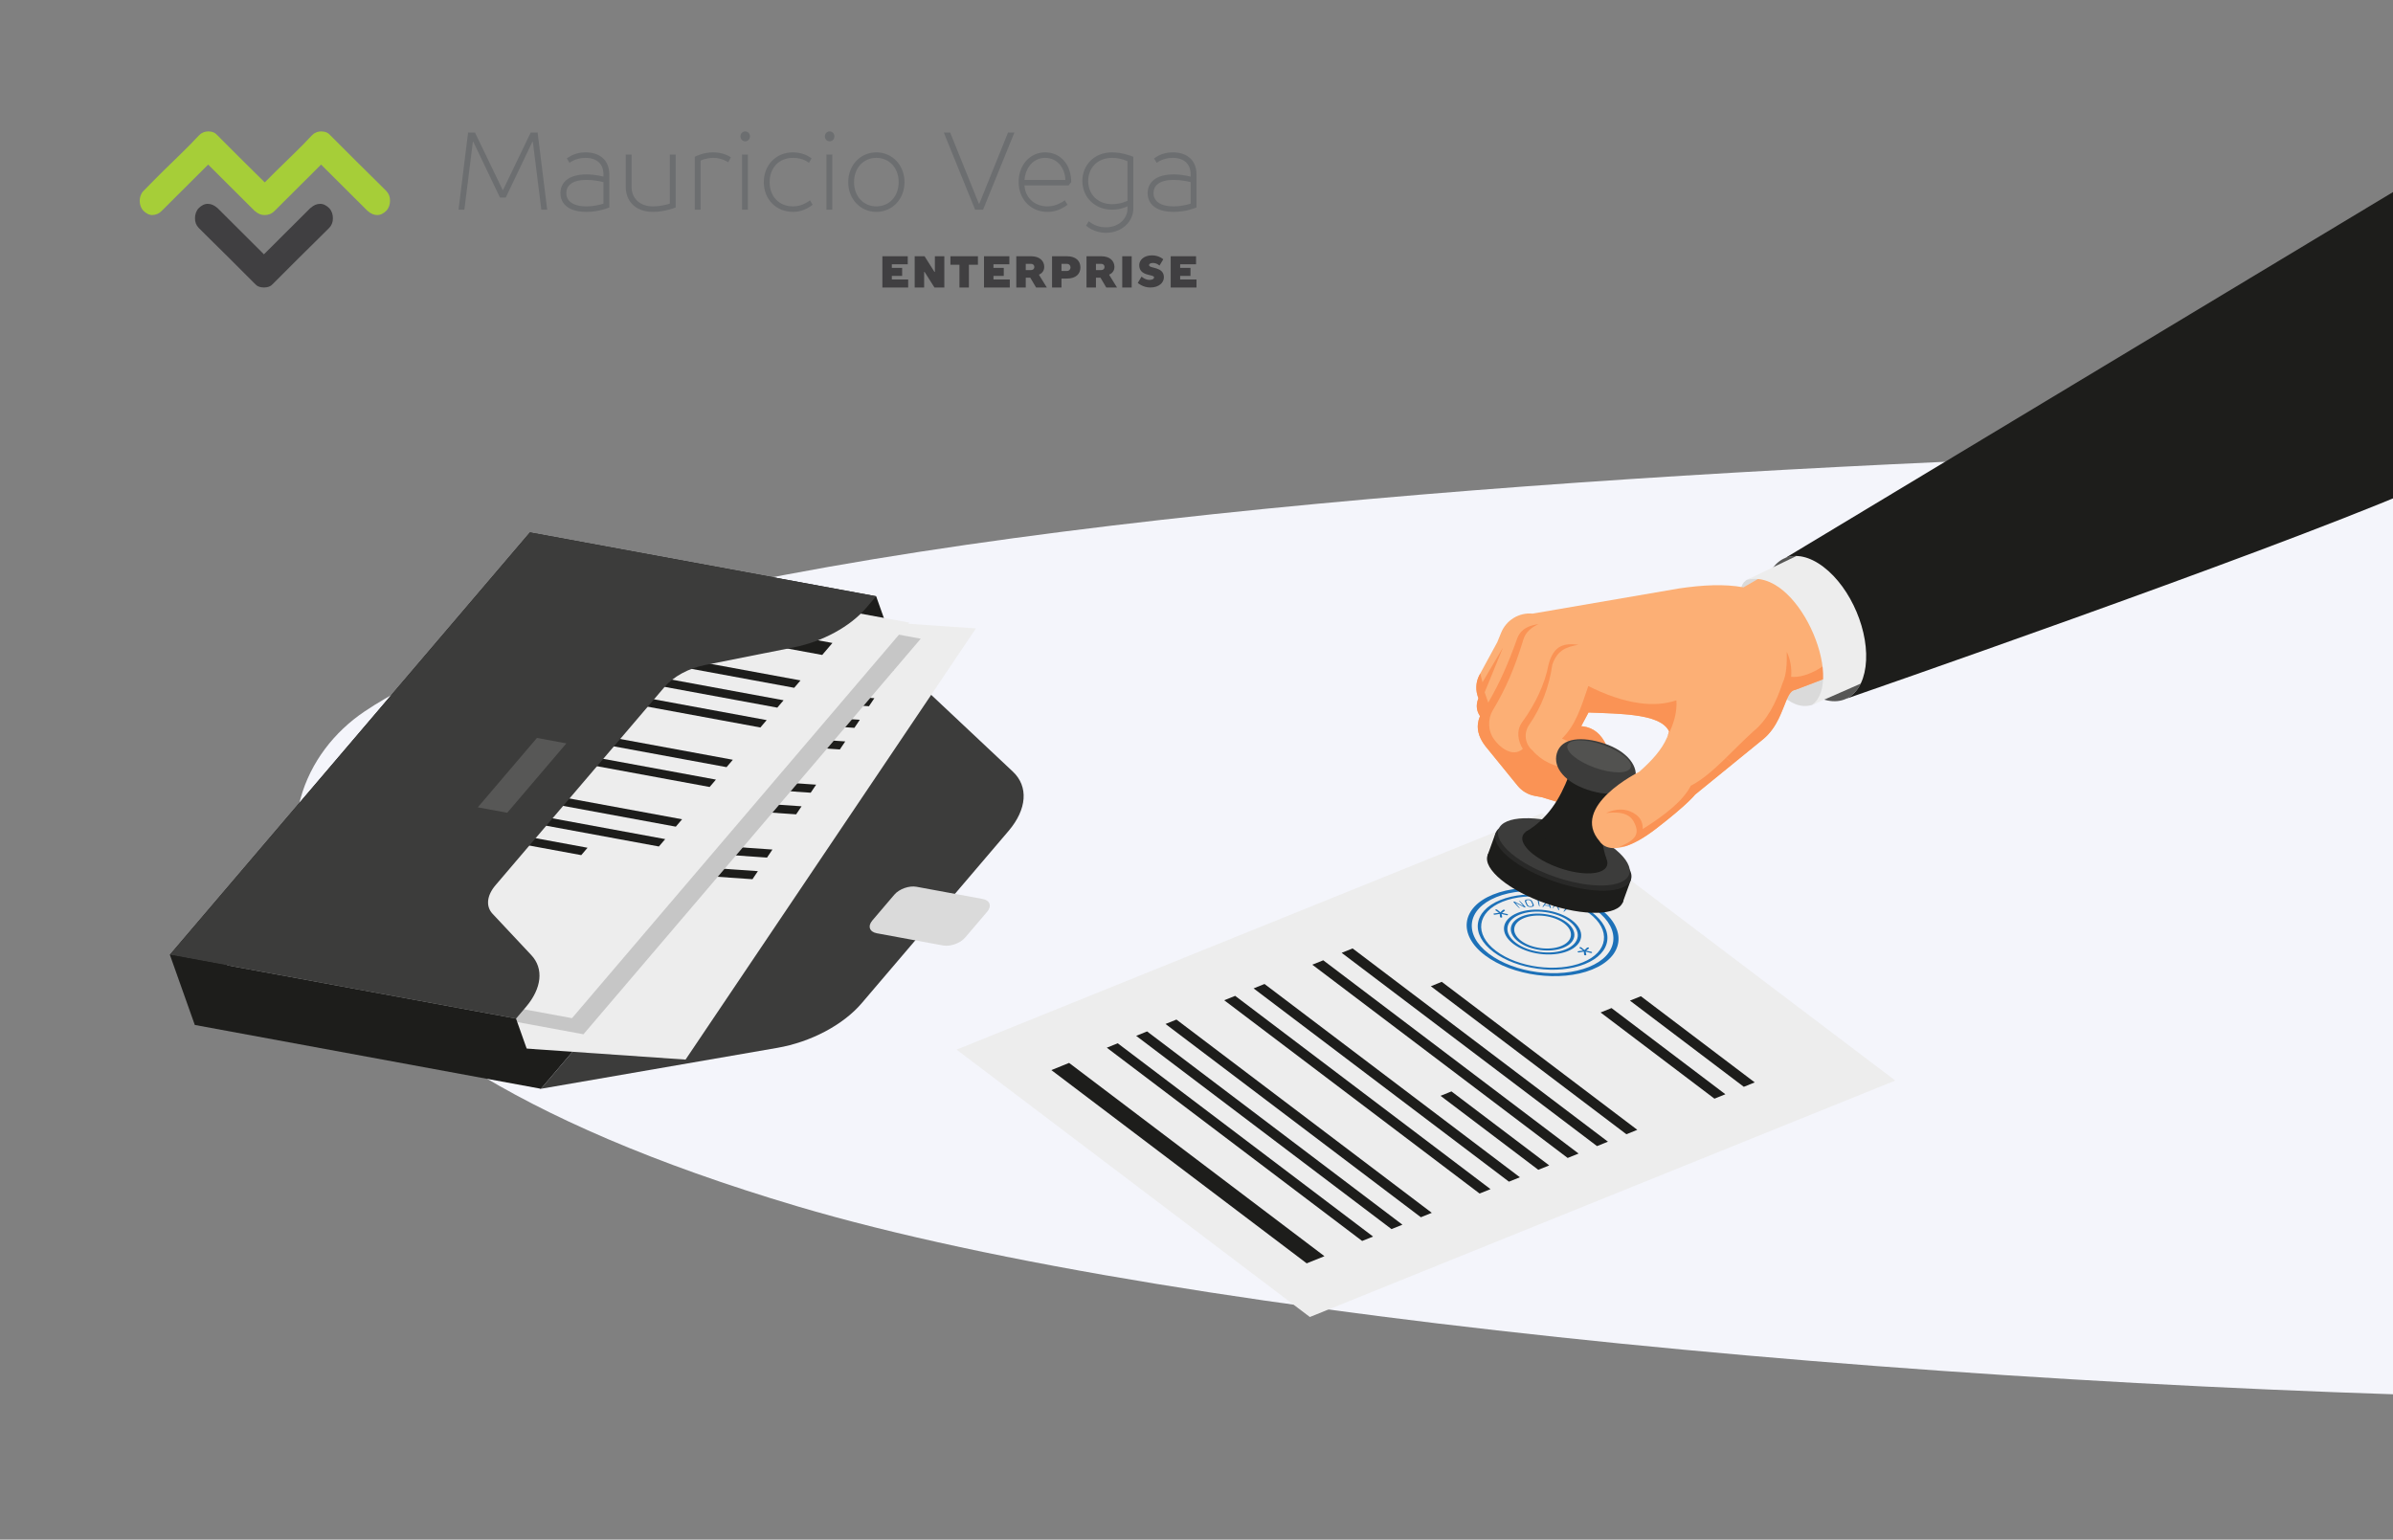 <?xml version="1.0" encoding="UTF-8" standalone="no"?><!DOCTYPE svg PUBLIC "-//W3C//DTD SVG 1.1//EN" "http://www.w3.org/Graphics/SVG/1.1/DTD/svg11.dtd"><svg width="100%" height="100%" viewBox="0 0 990 637" version="1.1" xmlns="http://www.w3.org/2000/svg" xmlns:xlink="http://www.w3.org/1999/xlink" xml:space="preserve" xmlns:serif="http://www.serif.com/" style="fill-rule:evenodd;clip-rule:evenodd;stroke-linejoin:round;stroke-miterlimit:2;"><rect x="0" y="0" width="990" height="637" fill="#808080" stroke="none"/><path d="M1156.43,183.206c0,0 -834.103,-4.223 -1005.66,111.193c-49.373,33.215 -59.863,133.771 179.052,204.687c159.299,47.284 492.467,77.452 767.854,80.141c124.285,1.213 58.755,-396.021 58.755,-396.021Z" style="fill:#f4f5fb;"/><g><path d="M637.945,336.443l146.156,110.626l-242.203,97.83l-146.152,-110.626l242.199,-97.83Z" style="fill:#ededed;fill-rule:nonzero;"/><path d="M442.296,439.774l105.639,79.965l-7.344,2.963l-105.64,-79.961l7.345,-2.967Z" style="fill:#1d1d1b;fill-rule:nonzero;"/><path d="M462.41,431.65l105.639,79.965l-4.519,1.825l-105.639,-79.964l4.519,-1.826Z" style="fill:#1d1d1b;fill-rule:nonzero;"/><path d="M474.556,426.743l105.639,79.964l-4.519,1.826l-105.639,-79.964l4.519,-1.826Z" style="fill:#1d1d1b;fill-rule:nonzero;"/><path d="M486.702,421.839l105.64,79.961l-4.52,1.826l-105.639,-79.964l4.519,-1.823Z" style="fill:#1d1d1b;fill-rule:nonzero;"/><path d="M510.994,412.025l105.639,79.965l-4.519,1.826l-105.64,-79.965l4.52,-1.826Z" style="fill:#1d1d1b;fill-rule:nonzero;"/><path d="M523.14,407.118l105.639,79.965l-4.519,1.826l-105.639,-79.965l4.519,-1.826Z" style="fill:#1d1d1b;fill-rule:nonzero;"/><path d="M600.478,451.56l40.447,30.616l-4.519,1.826l-40.448,-30.616l4.52,-1.826Z" style="fill:#1d1d1b;fill-rule:nonzero;"/><path d="M547.432,397.308l105.639,79.965l-4.519,1.822l-105.64,-79.961l4.52,-1.826Z" style="fill:#1d1d1b;fill-rule:nonzero;"/><path d="M559.578,392.401l105.639,79.964l-4.519,1.826l-105.64,-79.964l4.52,-1.826Z" style="fill:#1d1d1b;fill-rule:nonzero;"/><path d="M596.468,406.227l80.895,61.231l-4.519,1.826l-80.895,-61.234l4.519,-1.823Z" style="fill:#1d1d1b;fill-rule:nonzero;"/><path d="M666.693,417.08l47.108,35.661l-4.52,1.826l-47.108,-35.661l4.52,-1.826Z" style="fill:#1d1d1b;fill-rule:nonzero;"/><path d="M678.839,412.177l47.108,35.657l-4.52,1.826l-47.108,-35.657l4.52,-1.826Z" style="fill:#1d1d1b;fill-rule:nonzero;"/><path d="M619.068,371.162c-12.253,4.949 -13.649,15.466 -3.112,23.441c10.54,7.979 29.083,10.441 41.337,5.489c12.253,-4.948 13.649,-15.465 3.112,-23.44c-10.536,-7.978 -29.079,-10.441 -41.337,-5.49Zm39.607,29.976c-13.141,5.307 -33.023,2.667 -44.323,-5.886c-11.3,-8.554 -9.802,-19.83 3.338,-25.138c13.141,-5.307 33.023,-2.667 44.323,5.886c11.3,8.553 9.802,19.83 -3.338,25.138Z" style="fill:#1d71b8;fill-rule:nonzero;"/><path d="M621.604,373.078c-10.63,4.295 -11.842,13.417 -2.701,20.337c9.141,6.92 25.228,9.053 35.858,4.762c10.626,-4.295 11.842,-13.417 2.701,-20.337c-9.145,-6.921 -25.228,-9.056 -35.858,-4.762Zm34.077,25.794c-11.223,4.534 -28.201,2.28 -37.848,-5.026c-9.651,-7.302 -8.372,-16.933 2.85,-21.463c11.22,-4.535 28.198,-2.28 37.849,5.026c9.647,7.302 8.368,16.933 -2.851,21.463Z" style="fill:#1d71b8;fill-rule:nonzero;"/><path d="M628.679,378.434c-6.092,2.464 -6.786,7.69 -1.548,11.654c5.241,3.969 14.457,5.193 20.552,2.73c6.091,-2.461 6.785,-7.69 1.548,-11.655c-5.238,-3.965 -14.458,-5.189 -20.552,-2.729Zm19.924,15.083c-6.684,2.699 -16.795,1.357 -22.543,-2.994c-5.747,-4.35 -4.985,-10.085 1.698,-12.785c6.684,-2.7 16.795,-1.357 22.543,2.994c5.747,4.35 4.985,10.085 -1.698,12.785Z" style="fill:#1d71b8;fill-rule:nonzero;"/><path d="M631.012,375.463l-0.205,-0.016l-0.208,-0.079l-3.67,-1.819l1.885,2.247c-0.434,0.094 -2.75,-2.676 -2.75,-2.676l0.374,-0.128l0.254,0.1l3.584,1.793l-1.889,-2.252c0.434,-0.09 2.754,2.681 2.754,2.681l-0.129,0.149Z" style="fill:#1d71b8;fill-rule:nonzero;"/><path d="M633.414,372.942l-0.495,-0.473l-0.817,-0.108l-0.672,0.21l-0.041,0.509l0.604,1.319l0.493,0.48l0.822,0.105l0.672,-0.207l0.038,-0.512l-0.604,-1.323Zm0.014,2.306l-0.609,-0.011l-0.544,-0.128l-0.444,-0.258l-0.306,-0.418l-0.603,-1.323l-0.083,-0.425l0.187,-0.304l0.398,-0.188l0.561,-0.088l0.605,0.006l0.548,0.129l0.437,0.257l0.306,0.414l0.608,1.32l0.078,0.432l-0.184,0.305l-0.397,0.187l-0.558,0.093Z" style="fill:#1d71b8;fill-rule:nonzero;"/><path d="M637.799,372.126l-1.191,0.208l0.373,2.753c-0.484,-0.02 -0.86,-2.773 -0.86,-2.773l-1.235,-0.053l2.913,-0.135Z" style="fill:#1d71b8;fill-rule:nonzero;"/><path d="M640.886,374.652l-0.615,-1.805l-1.173,1.549l1.788,0.256Zm-2.598,0.598l-0.181,-0.054l1.933,-2.735c0.371,-0.047 0.429,-0.028 0.479,-0.003l1.165,3.128l-0.307,0.103l-0.172,-0.096l-0.232,-0.686l-2.04,-0.293l-0.443,0.592l-0.202,0.044Z" style="fill:#1d71b8;fill-rule:nonzero;"/><path d="M643.934,373.359l-0.596,1.086l0.957,0.249l0.837,0.078l0.528,-0.344l-0.063,-0.49l-0.699,-0.325l-0.964,-0.254Zm-0.386,-0.266l0.228,-0.044l1.251,0.329l0.566,0.19l0.415,0.251l0.202,0.323l-0.076,0.397l-0.257,0.291l-0.356,0.16l-0.428,0.046l-0.476,-0.041l0.457,1.433l-0.339,0.118l-0.625,-1.647l-0.898,-0.238l-0.655,1.189c-0.466,-0.125 0.991,-2.757 0.991,-2.757Z" style="fill:#1d71b8;fill-rule:nonzero;"/><path d="M647.462,376.224l0.063,-1.922l0.361,-0.078l0.024,1.86l2.481,-0.769l0.237,0.002l-2.696,1.054l-0.932,0.893c-0.429,-0.171 0.462,-1.04 0.462,-1.04Z" style="fill:#1d71b8;fill-rule:nonzero;"/><path d="M661.359,386.568l-4.98,0.045l4.98,-0.045Z" style="fill:#1d71b8;fill-rule:nonzero;"/><path d="M630.523,379.829c-4.914,1.984 -5.473,6.2 -1.248,9.398c4.222,3.193 11.654,4.18 16.563,2.199c4.914,-1.984 5.473,-6.2 1.252,-9.397c-4.225,-3.198 -11.654,-4.185 -16.567,-2.2Zm16.239,12.293c-5.501,2.221 -13.829,1.115 -18.557,-2.464c-4.732,-3.58 -4.105,-8.304 1.397,-10.525c5.503,-2.224 13.827,-1.119 18.558,2.465c4.732,3.579 4.104,8.304 -1.398,10.524Z" style="fill:#1d71b8;fill-rule:nonzero;"/><path d="M623.58,378.182l0.202,0.097l0.097,0.209l-0.17,0.17l-0.344,0.013l-2.155,-0.527l0.264,1.3l-0.112,0.163l-0.334,0.044l-0.362,-0.103l-0.096,-0.161l-0.136,-1.268l-1.999,0.334l-0.258,-0.009l-0.213,-0.102l-0.12,-0.201l0.159,-0.175l2.145,-0.306l-1.459,-1.034l-0.095,-0.194l0.167,-0.144l0.295,-0.042l0.309,0.108l1.346,1.092l1.093,-1.001l0.427,-0.069l0.307,0.133l0.038,0.275l-1.176,0.923l2.18,0.475Z" style="fill:#1d71b8;fill-rule:nonzero;"/><path d="M658.377,393.798l0.202,0.097l0.096,0.209l-0.169,0.169l-0.345,0.014l-2.155,-0.527l0.264,1.3l-0.112,0.163l-0.333,0.044l-0.363,-0.103l-0.095,-0.165l-0.137,-1.264l-1.998,0.334l-0.259,-0.009l-0.212,-0.102l-0.12,-0.201l0.159,-0.175l2.145,-0.307l-1.459,-1.033l-0.095,-0.194l0.166,-0.144l0.296,-0.046l0.309,0.111l1.346,1.093l1.093,-1.002l0.427,-0.069l0.31,0.134l0.032,0.27l-1.173,0.925l2.18,0.478Z" style="fill:#1d71b8;fill-rule:nonzero;"/><path d="M771.773,275.867c1.875,-14.126 -5.936,-32.645 -17.455,-41.36c-5.727,-4.337 -11.29,-5.427 -15.669,-3.693c-4.423,1.75 -7.636,6.386 -8.579,13.487c-1.876,14.126 5.939,32.642 17.455,41.357c5.959,4.512 11.735,5.504 16.188,3.466c4.153,-1.9 7.154,-6.439 8.06,-13.257Z" style="fill:#575756;fill-rule:nonzero;"/><path d="M749.59,291.712c-9.658,2.645 -17.312,-8.73 -22.143,-18.362c-3.872,-13.114 -11.286,-29.495 -4.851,-33.388c7.218,-3.742 24.305,3.475 35.647,9.722c-0.079,15.596 4.129,36.129 -8.653,42.028Z" style="fill:#dadada;fill-rule:nonzero;"/><path d="M825.046,257.132l-62.096,20.589l-20.312,7.739c-4.37,0.47 -4.37,12.892 -12.953,20.166l-12.803,10.426l-3.839,-1.541l-23.382,-9.374l0.239,-0.608c0.244,-0.622 0.462,-1.244 0.633,-1.876c-3.323,-7.216 -18.755,-7.298 -33.356,-7.869l-3.019,5.668c4.911,0.386 8.311,3.223 10.465,8.065l-3.414,4.358l-13.684,17.484l-1.551,1.98l-8.077,-2.485l-2.971,-0.562c-2.792,-0.526 -5.308,-2.017 -7.084,-4.206l-13.296,-16.344c-3.035,-3.909 -4.139,-8.02 -2.261,-12.438c-1.36,-2.063 -1.828,-4.436 -0.67,-7.371l-0.38,-1.248c-0.857,-2.844 -0.545,-5.905 0.879,-8.519l0.285,-0.532l7.039,-12.941l1.608,-3.943c2.096,-5.154 7.375,-8.422 13.006,-7.87l60.418,-10.39c9.78,-1.46 18.941,-1.949 26.844,-0.478l74.456,-43.178l29.276,57.298Z" style="fill:#fcaf75;fill-rule:nonzero;"/><path d="M661.209,312.875l-15.002,-7.325c5.595,-5.418 7.978,-13.071 10.88,-21.706c6.911,3.469 14.229,6.139 21.303,7.078c5.276,0.701 10.416,0.44 15.14,-1.173c0.358,4.707 -0.984,9.651 -3.623,14.781c0.237,-0.623 0.455,-1.245 0.626,-1.877c-1.82,-3.955 -7.276,-5.766 -14.239,-6.691c-5.746,-0.763 -12.513,-0.919 -19.117,-1.178l-3.019,5.668c0.25,0.018 0.495,0.044 0.736,0.076c4.517,0.599 7.682,3.39 9.729,7.989l-3.414,4.358Z" style="fill:#fa9355;fill-rule:nonzero;"/><path d="M643.825,331.68l-5.928,-1.826l-2.971,-0.562c-2.792,-0.526 -5.308,-2.017 -7.084,-4.206l-13.296,-16.344c-2.338,-3.01 -3.527,-6.134 -3.097,-9.431c0.128,-0.986 0.404,-1.988 0.836,-3.007c-1.002,-1.523 -1.519,-3.216 -1.258,-5.178c0.092,-0.694 0.283,-1.427 0.588,-2.193l-0.38,-1.248c-0.463,-1.534 -0.582,-3.129 -0.376,-4.684c0.181,-1.33 0.598,-2.632 1.255,-3.835l0.285,-0.532l0.92,3.647l8.512,-14.45l-7.619,18.618l1.492,4.24c4.856,-8.356 8.298,-16.268 12.086,-26.819c1.586,-3.891 4.953,-5.064 8.704,-5.671c-4.228,2.016 -5.759,4.242 -6.576,7.418c-3.394,10.932 -7.046,19.464 -12.259,28.128c-2.304,3.825 -2.125,8.69 0.559,12.293c1.971,2.647 4.684,4.816 7.377,5.174c1.525,0.202 3.039,-0.174 4.407,-1.375c-1.933,-3.049 -2.891,-7.544 -0.227,-11.107c5.297,-7.34 9.26,-15.375 10.899,-23.893c2.151,-8.061 6.65,-8.799 12.348,-8.072c-5.417,0.927 -8.826,2.471 -10.831,8.274c-1.293,9.085 -4.42,17.405 -9.579,24.871c-2.312,3.346 -1.784,7.932 1.369,10.559c3.935,4.587 9.143,6.735 15.099,7.526c0.292,0.039 0.581,0.074 0.875,0.105l-0.562,2.844l-0.308,-0.123c-1.508,3.931 -3.191,7.561 -5.26,10.859Z" style="fill:#fa9355;fill-rule:nonzero;"/><path d="M671.411,373.187c-2.019,5.709 -16.186,6.013 -31.647,0.676c-15.462,-5.338 -26.362,-14.293 -24.347,-20.001c2.02,-5.708 16.186,-6.013 31.648,-0.676c15.462,5.338 26.362,14.293 24.346,20.001Z" style="fill:#1d1d1b;fill-rule:nonzero;"/><path d="M674.713,364.033l-55.994,-19.326l-3.302,9.155l55.85,19.676l3.446,-9.505Z" style="fill:#1d1d1b;fill-rule:nonzero;"/><path d="M674.713,364.033c-2.02,5.708 -16.186,6.012 -31.648,0.675c-15.462,-5.337 -26.362,-14.292 -24.346,-20.001c2.019,-5.708 16.186,-6.013 31.647,-0.675c15.462,5.337 26.362,14.292 24.347,20.001Z" style="fill:#292928;fill-rule:nonzero;"/><path d="M673.981,361.772c-2.015,5.709 -15.743,6.164 -30.661,1.013c-14.918,-5.146 -25.375,-13.95 -23.36,-19.659c2.016,-5.709 15.743,-6.164 30.661,-1.013c14.919,5.147 25.376,13.95 23.36,19.659Z" style="fill:#3c3c3b;fill-rule:nonzero;"/><path d="M664.811,358.191c-1.411,3.881 -10.36,4.246 -19.988,0.818c-9.624,-3.423 -16.284,-9.348 -14.87,-13.224c1.412,-3.881 10.361,-4.25 19.989,-0.822c9.627,3.427 16.284,9.348 14.869,13.228Z" style="fill:#1d1d1b;fill-rule:nonzero;"/><path d="M666.251,327.757l-17.166,-6.936c-3.788,9.871 -8.687,17.845 -17.933,23.396l33.425,11.058c-3.028,-8.867 -2.271,-16.866 1.674,-27.518Z" style="fill:#1d1d1b;fill-rule:nonzero;"/><path d="M676.34,322.743c-1.87,5.299 -9.179,7.461 -19.514,4.029c-8.942,-2.974 -14.561,-8.998 -12.738,-15.161c1.928,-6.523 10.566,-6.981 19.515,-4.028c9.828,3.247 14.608,9.861 12.737,15.16Z" style="fill:#3c3c3b;fill-rule:nonzero;"/><path d="M674.623,317.586c-0.948,2.603 -7.563,2.631 -14.778,0.06c-7.215,-2.567 -12.298,-6.759 -11.35,-9.362c0.947,-2.6 7.566,-2.627 14.782,-0.06c7.215,2.567 12.294,6.758 11.346,9.362Z" style="fill:#525250;fill-rule:nonzero;"/><path d="M716.882,316.052l-15.603,12.706c0,0 -3.014,3.983 -16.079,14.053c-5.314,4.094 -9.497,6.283 -12.767,7.317c-8.173,2.602 -10.608,-1.997 -10.608,-1.997c-12.707,-14.513 16.303,-28.782 16.303,-28.782c5.15,-4.505 9.399,-9.173 11.533,-14.212c8.571,-0.526 16.72,2.098 24.384,8.401c0.951,0.777 1.898,1.617 2.837,2.514Z" style="fill:#fcaf75;fill-rule:nonzero;"/><path d="M716.882,316.052c-0.939,-0.897 -1.886,-1.737 -2.837,-2.514c3.576,-3.482 7.271,-7.263 11.299,-10.918c5.678,-4.594 9.38,-11.713 12.134,-20.038c1.598,-3.331 1.829,-7.964 1.716,-12.92c1.443,3.051 2.111,6.471 1.817,10.356c6.246,0.708 16.381,-4.703 21.834,-13.188l0.105,10.891l-4.957,1.89l-15.355,5.849c-1.467,0.156 -2.442,1.658 -3.412,3.863c-1.924,4.363 -3.839,11.469 -9.541,16.303l-12.803,10.426Z" style="fill:#fa9355;fill-rule:nonzero;"/><path d="M669.661,350.447c7.823,-3.032 8.693,-6.012 6.169,-10.593c-1.222,-2.219 -3.369,-3.21 -5.851,-3.54c-1.75,-0.232 -3.672,-0.136 -5.555,0.095c2.556,-1.185 5.08,-1.681 7.47,-1.364c1.721,0.228 3.37,0.877 4.916,1.995c2.382,1.737 2.806,3.931 2.804,5.964c9.14,-5.75 16.692,-11.64 19.882,-17.918c4.63,-2.37 9.005,-6.197 13.547,-10.575c0.336,-0.322 0.669,-0.647 1.002,-0.973c0.951,0.777 1.898,1.617 2.837,2.514l-15.603,12.706c0,0 -3.014,3.983 -16.079,14.053c-5.314,4.094 -9.497,6.283 -12.767,7.317l-2.772,0.319Z" style="fill:#fa9355;fill-rule:nonzero;"/><path d="M722.596,239.962c20.911,-5.585 41.021,41.668 26.994,51.75l24.545,-10.782c9.639,-15.229 -2.587,-48.617 -24.494,-53.986l-27.045,13.018Z" style="fill:#ededed;fill-rule:nonzero;"/><path d="M845.072,245.79c-2.147,16.172 -14.576,21.193 -27.761,11.213c-13.185,-9.979 -22.131,-31.179 -19.984,-47.351c2.148,-16.171 14.58,-21.189 27.761,-11.213c13.185,9.979 22.132,31.179 19.984,47.351Z" style="fill:#1d1d1b;fill-rule:nonzero;"/><path d="M1081.59,159.295l-44.61,-108.119l-298.326,179.638c4.379,-1.734 9.942,-0.644 15.669,3.693c11.515,8.715 19.33,27.234 17.455,41.357c-0.906,6.821 -3.907,11.36 -8.06,13.26c0,0 170.634,-59.088 234.17,-86.226c50.891,-21.737 83.702,-43.603 83.702,-43.603Z" style="fill:#1d1d1b;fill-rule:nonzero;"/></g><g><path d="M372.752,275.746l46.273,43.505c6.548,6.16 5.863,15.584 -1.787,24.559l-60.762,71.272c-7.654,8.974 -21.038,16.056 -34.882,18.456l-97.802,16.933l148.96,-174.725Z" style="fill:#3c3c3b;fill-rule:nonzero;"/><path d="M399.275,387.927l9.117,-10.696c2.013,-2.36 1.171,-4.729 -1.878,-5.292l-27.344,-5.043c-3.048,-0.562 -7.15,0.896 -9.163,3.252l-9.117,10.696c-2.013,2.36 -1.171,4.729 1.878,5.292l27.344,5.043c3.049,0.562 7.15,-0.896 9.163,-3.252Z" style="fill:#dadada;fill-rule:nonzero;"/><path d="M372.775,275.721l-10.311,-29.041l-143.23,-26.386l-148.957,174.73l153.535,55.418l148.963,-174.721Z" style="fill:#1d1d1b;fill-rule:nonzero;"/><path d="M283.619,438.402l-150.555,-10.414l120.12,-178.388l150.556,10.41l-120.121,178.392Z" style="fill:#ededed;fill-rule:nonzero;"/><path d="M369.467,277.384l-108.824,-7.526l3.643,-5.408l108.825,7.526l-3.644,5.408Z" style="fill:#1d1d1b;fill-rule:nonzero;"/><path d="M359.491,292.198l-108.821,-7.525l2.24,-3.328l108.825,7.526l-2.244,3.327Z" style="fill:#1d1d1b;fill-rule:nonzero;"/><path d="M353.469,301.144l-108.825,-7.526l2.244,-3.327l108.821,7.526l-2.24,3.327Z" style="fill:#1d1d1b;fill-rule:nonzero;"/><path d="M347.443,310.089l-108.821,-7.525l2.24,-3.327l108.825,7.526l-2.244,3.326Z" style="fill:#1d1d1b;fill-rule:nonzero;"/><path d="M335.395,327.981l-108.821,-7.526l2.24,-3.327l108.825,7.526l-2.244,3.327Z" style="fill:#1d1d1b;fill-rule:nonzero;"/><path d="M329.373,336.93l-108.825,-7.526l2.244,-3.33l108.821,7.525l-2.24,3.331Z" style="fill:#1d1d1b;fill-rule:nonzero;"/><path d="M256.191,341.23l-41.665,-2.88l2.24,-3.331l41.669,2.884l-2.244,3.327Z" style="fill:#1d1d1b;fill-rule:nonzero;"/><path d="M317.325,354.821l-108.825,-7.526l2.244,-3.33l108.821,7.526l-2.24,3.33Z" style="fill:#1d1d1b;fill-rule:nonzero;"/><path d="M311.303,363.768l-108.825,-7.527l2.24,-3.33l108.825,7.526l-2.24,3.331Z" style="fill:#1d1d1b;fill-rule:nonzero;"/><path d="M241.389,427.923l-148.414,-27.372l139.527,-163.662l148.414,27.376l-139.527,163.658Z" style="fill:#c6c6c6;fill-rule:nonzero;"/><path d="M344.899,277.65l-107.277,-19.784l4.234,-4.963l107.274,19.784l-4.231,4.963Z" style="fill:#1d1d1b;fill-rule:nonzero;"/><path d="M333.312,291.24l-107.273,-19.784l2.603,-3.054l107.273,19.784l-2.603,3.054Z" style="fill:#1d1d1b;fill-rule:nonzero;"/><path d="M326.314,299.447l-107.274,-19.784l2.603,-3.053l107.274,19.784l-2.603,3.053Z" style="fill:#1d1d1b;fill-rule:nonzero;"/><path d="M319.315,307.655l-107.273,-19.787l2.603,-3.054l107.277,19.789l-2.607,3.052Z" style="fill:#1d1d1b;fill-rule:nonzero;"/><path d="M305.322,324.068l-107.273,-19.784l2.603,-3.053l107.274,19.784l-2.604,3.053Z" style="fill:#1d1d1b;fill-rule:nonzero;"/><path d="M298.328,332.277l-107.274,-19.784l2.603,-3.054l107.274,19.784l-2.603,3.054Z" style="fill:#1d1d1b;fill-rule:nonzero;"/><path d="M225.128,328.275l-41.073,-7.575l2.604,-3.056l41.073,7.578l-2.604,3.053Z" style="fill:#1d1d1b;fill-rule:nonzero;"/><path d="M284.331,348.692l-107.273,-19.787l2.603,-3.054l107.273,19.788l-2.603,3.053Z" style="fill:#1d1d1b;fill-rule:nonzero;"/><path d="M277.336,356.901l-107.273,-19.788l2.603,-3.053l107.274,19.784l-2.604,3.057Z" style="fill:#1d1d1b;fill-rule:nonzero;"/><path d="M245.21,360.471l-82.146,-15.15l2.603,-3.053l82.146,15.15l-2.603,3.053Z" style="fill:#1d1d1b;fill-rule:nonzero;"/><path d="M189.911,378.768l-47.838,-8.826l2.603,-3.054l47.839,8.823l-2.604,3.057Z" style="fill:#1d1d1b;fill-rule:nonzero;"/><path d="M182.914,386.972l-47.836,-8.822l2.603,-3.053l47.836,8.822l-2.603,3.053Z" style="fill:#1d1d1b;fill-rule:nonzero;"/><path d="M236.646,421.256l-148.415,-27.371l139.528,-163.662l148.41,27.375l-139.523,163.658Z" style="fill:#ededed;fill-rule:nonzero;"/><path d="M340.153,270.983l-107.273,-19.787l4.23,-4.96l107.273,19.784l-4.23,4.963Z" style="fill:#1d1d1b;fill-rule:nonzero;"/><path d="M328.565,284.573l-107.273,-19.784l2.603,-3.054l107.277,19.785l-2.607,3.053Z" style="fill:#1d1d1b;fill-rule:nonzero;"/><path d="M321.571,292.781l-107.274,-19.784l2.604,-3.057l107.273,19.788l-2.603,3.053Z" style="fill:#1d1d1b;fill-rule:nonzero;"/><path d="M314.572,300.989l-107.273,-19.788l2.603,-3.053l107.273,19.788l-2.603,3.053Z" style="fill:#1d1d1b;fill-rule:nonzero;"/><path d="M300.579,317.402l-107.273,-19.784l2.603,-3.054l107.274,19.785l-2.604,3.053Z" style="fill:#1d1d1b;fill-rule:nonzero;"/><path d="M293.581,325.61l-107.274,-19.784l2.603,-3.054l107.274,19.784l-2.603,3.054Z" style="fill:#1d1d1b;fill-rule:nonzero;"/><path d="M220.385,321.609l-41.073,-7.575l2.604,-3.057l41.073,7.575l-2.604,3.057Z" style="fill:#1d1d1b;fill-rule:nonzero;"/><path d="M279.587,342.026l-107.273,-19.788l2.604,-3.053l107.273,19.784l-2.604,3.057Z" style="fill:#1d1d1b;fill-rule:nonzero;"/><path d="M272.59,350.23l-107.274,-19.784l2.603,-3.053l107.274,19.784l-2.603,3.053Z" style="fill:#1d1d1b;fill-rule:nonzero;"/><path d="M240.467,353.804l-82.146,-15.149l2.603,-3.054l82.146,15.15l-2.603,3.053Z" style="fill:#1d1d1b;fill-rule:nonzero;"/><path d="M185.169,372.098l-47.839,-8.823l2.603,-3.053l47.839,8.823l-2.603,3.053Z" style="fill:#1d1d1b;fill-rule:nonzero;"/><path d="M178.17,380.306l-47.839,-8.823l2.603,-3.053l47.84,8.823l-2.604,3.053Z" style="fill:#1d1d1b;fill-rule:nonzero;"/><path d="M219.806,395.173l-16.032,-17.104c-2.871,-3.066 -2.401,-7.562 1.241,-11.835l69.931,-82.026c3.641,-4.273 9.919,-7.695 16.53,-9.011l36.877,-7.347c12.002,-2.392 23.404,-8.608 30.021,-16.369l4.07,-4.771l-143.21,-26.416l-148.957,174.73l143.207,26.411l4.066,-4.772c6.616,-7.761 7.475,-15.922 2.256,-21.49Z" style="fill:#3c3c3b;fill-rule:nonzero;"/><path d="M197.664,334.025l24.472,-28.703l12.178,2.246l-24.469,28.707l-12.181,-2.25Z" style="fill:#575756;fill-rule:nonzero;"/><path d="M80.588,424.065l-10.311,-29.041l143.208,26.407l10.311,29.041l-143.208,-26.407Z" style="fill:#1d1d1b;fill-rule:nonzero;"/></g><g id="Logo"><path d="M207.925,78.543l-11.421,-23.718l-2.855,0l-3.954,31.928l2.416,0l3.514,-28.051l0.22,0l10.982,23.034l2.416,0l10.982,-23.034l0.22,0l3.515,28.051l2.415,0l-3.953,-31.928l-2.856,0l-11.421,23.718l-0.22,0Zm44.149,-6.386c0,-5.519 -3.515,-9.122 -9.884,-9.122c-2.329,0 -4.129,0.547 -5.579,1.232c-0.791,0.41 -1.494,0.821 -2.109,1.277l1.098,1.824c0.527,-0.41 1.143,-0.73 1.802,-1.049c1.186,-0.502 2.811,-1.003 4.788,-1.003c4.92,0 7.468,2.691 7.468,6.841l0,0.913c-0.659,-0.183 -1.362,-0.32 -2.109,-0.457c-1.274,-0.228 -3.031,-0.456 -4.92,-0.456c-7.468,0 -10.763,3.376 -10.763,7.755c0,4.378 3.295,7.754 10.763,7.754c2.636,0 4.876,-0.411 6.677,-0.913c1.011,-0.273 1.933,-0.592 2.768,-0.912l0,-13.684Zm-2.416,12.088c-0.615,0.228 -1.318,0.41 -2.065,0.547c-1.274,0.319 -3.031,0.593 -4.964,0.593c-5.974,0 -8.347,-2.509 -8.347,-5.473c0,-2.965 2.197,-5.474 8.347,-5.474c1.889,0 3.514,0.228 4.92,0.456c0.747,0.137 1.45,0.274 2.109,0.456l0,8.895Zm29.871,-20.298l-2.416,0l0,20.298c-0.659,0.228 -1.362,0.41 -2.108,0.547c-1.275,0.319 -3.032,0.593 -4.921,0.593c-5.49,0 -8.785,-3.421 -8.785,-7.982l0,-13.456l-2.417,0l0,13.456c0,5.93 4.174,10.263 11.202,10.263c2.505,0 4.745,-0.411 6.634,-0.913c1.01,-0.273 1.933,-0.592 2.811,-0.912l0,-21.894Zm15.595,1.369c1.757,0 3.206,0.41 4.393,0.912c0.658,0.274 1.23,0.593 1.757,0.912l1.098,-2.052c-0.571,-0.411 -1.23,-0.73 -1.977,-1.05c-1.274,-0.501 -3.031,-1.003 -5.271,-1.003c-2.241,0 -4.042,0.41 -5.491,0.912c-0.791,0.274 -1.538,0.593 -2.197,0.913l0,21.893l2.416,0l0,-20.297c0.44,-0.228 0.923,-0.411 1.494,-0.593c0.923,-0.228 2.241,-0.547 3.778,-0.547Zm11.201,-8.895c0,1.14 0.879,2.053 1.977,2.053c1.098,0 1.977,-0.913 1.977,-2.053c0,-1.14 -0.879,-2.052 -1.977,-2.052c-1.098,0 -1.977,0.912 -1.977,2.052Zm0.659,30.332l2.416,0l0,-22.806l-2.416,0l0,22.806Zm28.115,-3.877c-0.571,0.457 -1.23,0.867 -1.933,1.232c-1.274,0.684 -2.987,1.277 -5.096,1.277c-5.754,0 -9.664,-4.06 -9.664,-10.035c0,-5.975 3.91,-10.034 9.664,-10.034c2.109,0 3.646,0.456 4.877,1.003c0.659,0.319 1.229,0.639 1.713,1.049l1.098,-1.824c-0.571,-0.456 -1.274,-0.867 -2.021,-1.277c-1.362,-0.593 -3.206,-1.232 -5.667,-1.232c-7.028,0 -12.08,5.245 -12.08,12.315c0,7.07 5.052,12.316 12.08,12.316c2.461,0 4.349,-0.639 5.887,-1.505c0.835,-0.411 1.582,-0.913 2.24,-1.46l-1.098,-1.825Zm6.15,-26.455c0,1.14 0.879,2.053 1.977,2.053c1.098,0 1.976,-0.913 1.976,-2.053c0,-1.14 -0.878,-2.052 -1.976,-2.052c-1.098,0 -1.977,0.912 -1.977,2.052Zm0.659,30.332l2.416,0l0,-22.806l-2.416,0l0,22.806Zm11.421,-11.403c0,-5.975 3.954,-10.034 9.226,-10.034c5.271,0 9.225,4.059 9.225,10.034c0,5.975 -3.954,10.035 -9.225,10.035c-5.272,0 -9.226,-4.06 -9.226,-10.035Zm20.867,0c0,-7.07 -5.096,-12.315 -11.641,-12.315c-6.546,0 -11.642,5.245 -11.642,12.315c0,7.07 5.096,12.316 11.642,12.316c6.545,0 11.641,-5.246 11.641,-12.316Zm29.212,11.403l3.295,0l12.959,-31.928l-2.636,0l-11.86,29.42l-0.22,0l-11.861,-29.42l-2.636,0l12.959,31.928Zm39.756,-11.403c0,-7.526 -4.613,-12.315 -10.763,-12.315c-6.15,0 -10.982,5.017 -10.982,12.315c0,7.07 5.052,12.316 11.861,12.316c2.504,0 4.524,-0.639 6.062,-1.505c0.835,-0.411 1.625,-0.913 2.284,-1.46l-1.098,-1.825c-0.615,0.457 -1.318,0.867 -2.064,1.232c-1.274,0.684 -3.076,1.277 -5.184,1.277c-5.491,0 -9.225,-3.877 -9.445,-8.666l18.231,0l1.098,-1.369Zm-19.329,-0.912c0.483,-5.473 3.954,-9.122 8.566,-9.122c4.613,0 8.127,3.649 8.347,9.122l-16.913,0Zm36.241,-9.122c1.758,0 3.251,0.319 4.525,0.684c0.659,0.228 1.274,0.456 1.845,0.684l0,16.42c-0.571,0.229 -1.186,0.457 -1.845,0.685c-1.186,0.364 -2.767,0.684 -4.525,0.684c-5.974,0 -9.883,-4.105 -9.883,-9.579c0,-5.473 3.909,-9.578 9.883,-9.578Zm6.37,20.981c0,4.105 -3.514,7.754 -9.005,7.754c-2.109,0 -3.734,-0.547 -5.096,-1.231c-0.703,-0.411 -1.362,-0.822 -1.933,-1.277l-1.098,1.824c0.659,0.547 1.406,1.049 2.24,1.505c1.45,0.73 3.427,1.46 5.887,1.46c6.809,0 11.421,-4.743 11.421,-10.035l0,-21.437c-0.834,-0.32 -1.757,-0.639 -2.723,-0.913c-1.714,-0.502 -3.822,-0.912 -6.063,-0.912c-7.467,0 -12.3,5.337 -12.3,11.859c0,6.386 4.833,11.859 12.3,11.859c1.977,0 3.471,-0.319 4.657,-0.729c0.659,-0.183 1.23,-0.411 1.713,-0.685l0,0.958Zm28.554,-14.14c0,-5.519 -3.515,-9.122 -9.884,-9.122c-2.328,0 -4.129,0.547 -5.579,1.232c-0.791,0.41 -1.494,0.821 -2.109,1.277l1.099,1.824c0.527,-0.41 1.142,-0.73 1.801,-1.049c1.186,-0.502 2.811,-1.003 4.788,-1.003c4.92,0 7.468,2.691 7.468,6.841l0,0.913c-0.659,-0.183 -1.362,-0.32 -2.109,-0.457c-1.274,-0.228 -3.031,-0.456 -4.92,-0.456c-7.468,0 -10.762,3.376 -10.762,7.755c0,4.378 3.294,7.754 10.762,7.754c2.636,0 4.876,-0.411 6.677,-0.913c1.011,-0.273 1.933,-0.592 2.768,-0.912l0,-13.684Zm-2.416,12.088c-0.615,0.228 -1.318,0.41 -2.065,0.547c-1.274,0.319 -3.031,0.593 -4.964,0.593c-5.974,0 -8.346,-2.509 -8.346,-5.473c0,-2.965 2.196,-5.474 8.346,-5.474c1.889,0 3.514,0.228 4.92,0.456c0.747,0.137 1.45,0.274 2.109,0.456l0,8.895Z" style="fill:#6c6e70;fill-rule:nonzero;"/><path d="M365.047,118.948l10.67,0l0,-3.323l-6.758,0l0,-1.478l4.268,0l0,-3.323l-4.268,0l0,-1.478l6.58,0l0,-3.323l-10.492,0l0,12.925Zm21.542,-6.463l-4.09,-6.462l-4.09,0l0,12.925l3.912,0l0,-6.463l0.178,0l4.09,6.463l4.091,0l0,-12.925l-3.913,0l0,6.462l-0.178,0Zm6.605,-6.462l0,3.508l3.735,0l0,9.417l3.912,0l0,-9.417l3.735,0l0,-3.508l-11.382,0Zm13.896,12.925l10.67,0l0,-3.323l-6.758,0l0,-1.478l4.268,0l0,-3.323l-4.268,0l0,-1.478l6.58,0l0,-3.323l-10.492,0l0,12.925Zm13.362,-12.925l0,12.925l3.913,0l0,-4.062l1.867,0l2.401,4.062l4.446,0l-3.201,-5.17l0,-0.184c0.409,-0.167 0.764,-0.389 1.067,-0.665c0.551,-0.499 1.067,-1.274 1.067,-2.475c0,-2.492 -1.868,-4.431 -5.425,-4.431l-6.135,0Zm3.913,3.139l2.222,0c0.801,0 1.334,0.554 1.334,1.292c0,0.739 -0.533,1.293 -1.334,1.293l-2.222,0l0,-2.585Zm14.785,6.093l2.223,0c3.752,0 5.602,-1.939 5.602,-4.616c0,-2.677 -1.85,-4.616 -5.602,-4.616l-6.136,0l0,12.925l3.913,0l0,-3.693Zm2.223,-6.093c0.907,0 1.511,0.646 1.511,1.477c0,0.831 -0.604,1.477 -1.511,1.477l-2.223,0l0,-2.954l2.223,0Zm8.116,-3.139l0,12.925l3.912,0l0,-4.062l1.867,0l2.401,4.062l4.446,0l-3.201,-5.17l0,-0.184c0.409,-0.167 0.765,-0.389 1.067,-0.665c0.551,-0.499 1.067,-1.274 1.067,-2.475c0,-2.492 -1.867,-4.431 -5.424,-4.431l-6.135,0Zm3.912,3.139l2.223,0c0.8,0 1.334,0.554 1.334,1.292c0,0.739 -0.534,1.293 -1.334,1.293l-2.223,0l0,-2.585Zm14.785,-3.139l-3.912,0l0,12.925l3.912,0l0,-12.925Zm7.186,3.673c0,-0.45 0.433,-0.899 1.558,-0.899c0.83,0 1.474,0.245 2.007,0.54c0.28,0.154 0.536,0.341 0.761,0.538l1.557,-2.605c-0.363,-0.305 -0.762,-0.573 -1.228,-0.808c-0.814,-0.411 -1.973,-0.809 -3.444,-0.809c-3.391,0 -5.277,1.977 -5.277,4.043c0,4.761 6.143,3.683 6.143,5.03c0,0.557 -0.519,1.078 -1.904,1.078c-0.917,0 -1.69,-0.316 -2.318,-0.682c-0.358,-0.209 -0.675,-0.414 -0.97,-0.665l-1.556,2.605c0.415,0.341 0.904,0.655 1.435,0.934c0.905,0.475 2.181,0.952 3.755,0.952c3.651,0 5.624,-2.066 5.624,-4.222c0,-4.581 -6.143,-3.503 -6.143,-5.03Zm8.958,9.252l10.67,0l0,-3.323l-6.758,0l0,-1.478l4.268,0l0,-3.323l-4.268,0l0,-1.478l6.58,0l0,-3.323l-10.492,0l0,12.925Z" style="fill:#403f41;fill-rule:nonzero;"/><path d="M159.838,79.036c-0.522,-0.543 -2.008,-2.036 -4.508,-4.479c-2.483,-2.459 -5.097,-5.038 -7.842,-7.751c-2.744,-2.714 -5.211,-5.174 -7.368,-7.363c-2.173,-2.187 -3.267,-3.273 -3.267,-3.273c-0.376,-0.407 -0.702,-0.696 -0.948,-0.899c-0.26,-0.203 -0.538,-0.356 -0.864,-0.492c-0.312,-0.135 -0.671,-0.238 -1.047,-0.305c-0.392,-0.069 -0.768,-0.102 -1.159,-0.102c-0.246,0 -0.572,0.033 -0.948,0.102c-0.393,0.067 -0.735,0.17 -1.062,0.305c-0.31,0.136 -0.637,0.289 -0.948,0.492c-0.656,0.409 -3.596,3.648 -4.117,4.172c-2.172,2.189 -4.655,4.649 -7.465,7.363c-2.809,2.713 -5.424,5.292 -7.858,7.751l-0.895,0.905l-0.924,-0.905c-2.483,-2.459 -5.097,-5.038 -7.842,-7.751c-2.744,-2.714 -5.211,-5.174 -7.368,-7.363c-2.173,-2.187 -3.267,-3.273 -3.267,-3.273c-0.376,-0.407 -0.703,-0.696 -0.948,-0.899c-0.26,-0.203 -0.539,-0.356 -0.865,-0.492c-0.311,-0.135 -0.67,-0.238 -1.047,-0.305c-0.391,-0.069 -0.767,-0.102 -1.159,-0.102c-0.245,0 -0.572,0.033 -0.947,0.102c-0.393,0.067 -0.736,0.17 -1.062,0.305c-0.311,0.136 -0.637,0.289 -0.948,0.492c-0.657,0.409 -3.596,3.648 -4.117,4.172c-2.172,2.189 -4.655,4.649 -7.465,7.363c-2.81,2.713 -5.424,5.292 -7.859,7.751c-2.417,2.443 -3.887,3.936 -4.395,4.479c-0.521,0.525 -0.898,1.153 -1.159,1.883c-0.245,0.729 -0.376,1.459 -0.376,2.187c0,0.73 0.131,1.46 0.376,2.189c0.261,0.73 0.638,1.358 1.159,1.883c0.508,0.526 1.08,0.966 1.716,1.29c0.637,0.339 1.275,0.508 1.912,0.508c0.637,0 1.307,-0.136 2.009,-0.407c0.702,-0.272 1.372,-0.73 2.009,-1.391l19.147,-19.083l19.147,19.083c0.767,0.661 1.47,1.119 2.107,1.391c0.638,0.271 1.307,0.407 2.01,0.407c0.049,0 0.099,-0.001 0.148,-0.002c0.045,0.001 0.09,0.002 0.135,0.002c0.637,0 1.307,-0.136 2.01,-0.407c0.701,-0.272 1.372,-0.73 2.008,-1.391l19.148,-19.083l19.146,19.083c0.768,0.661 1.47,1.119 2.107,1.391c0.638,0.271 1.307,0.407 2.01,0.407c0.703,0 1.372,-0.169 2.01,-0.508c0.636,-0.324 1.208,-0.764 1.73,-1.29c0.508,-0.525 0.883,-1.153 1.144,-1.883c0.262,-0.729 0.377,-1.493 0.377,-2.289c0,-0.797 -0.115,-1.527 -0.377,-2.19c-0.261,-0.661 -0.636,-1.255 -1.144,-1.78" style="fill:#a6ce38;fill-rule:nonzero;"/><path d="M128.338,86.14l-19.146,19.083l-19.146,-19.083c-0.768,-0.661 -1.47,-1.12 -2.107,-1.391c-0.638,-0.272 -1.307,-0.408 -2.01,-0.408c-0.703,0 -1.372,0.17 -2.01,0.509c-0.637,0.323 -1.208,0.763 -1.73,1.29c-0.508,0.525 -0.882,1.153 -1.144,1.882c-0.262,0.73 -0.376,1.493 -0.376,2.29c0,0.797 0.114,1.527 0.376,2.189c0.262,0.661 0.636,1.255 1.144,1.78c0.522,0.544 2.008,2.037 4.508,4.479c2.483,2.46 5.097,5.038 7.842,7.751c2.744,2.715 5.211,5.174 7.367,7.363c2.174,2.188 3.268,3.274 3.268,3.274c0.376,0.407 0.703,0.695 0.948,0.899c0.26,0.203 0.538,0.355 0.865,0.491c0.311,0.136 0.67,0.238 1.047,0.305c0.391,0.069 0.767,0.103 1.158,0.103c0.391,0 0.768,-0.034 1.159,-0.103c0.376,-0.067 0.735,-0.169 1.047,-0.305c0.326,-0.136 0.604,-0.288 0.864,-0.491c0.246,-0.204 0.572,-0.492 0.948,-0.899c0,0 1.095,-1.086 3.268,-3.274c2.157,-2.189 4.623,-4.648 7.367,-7.363c2.745,-2.713 5.359,-5.291 7.843,-7.751c2.499,-2.442 3.985,-3.935 4.508,-4.479c0.507,-0.525 0.882,-1.119 1.144,-1.78c0.261,-0.662 0.376,-1.392 0.376,-2.189c0,-0.797 -0.115,-1.56 -0.376,-2.29c-0.262,-0.729 -0.637,-1.357 -1.144,-1.882c-0.523,-0.527 -1.094,-0.967 -1.731,-1.29c-0.638,-0.339 -1.307,-0.509 -2.01,-0.509c-0.702,0 -1.372,0.136 -2.009,0.408c-0.638,0.271 -1.34,0.73 -2.108,1.391" style="fill:#403f41;"/></g></svg>